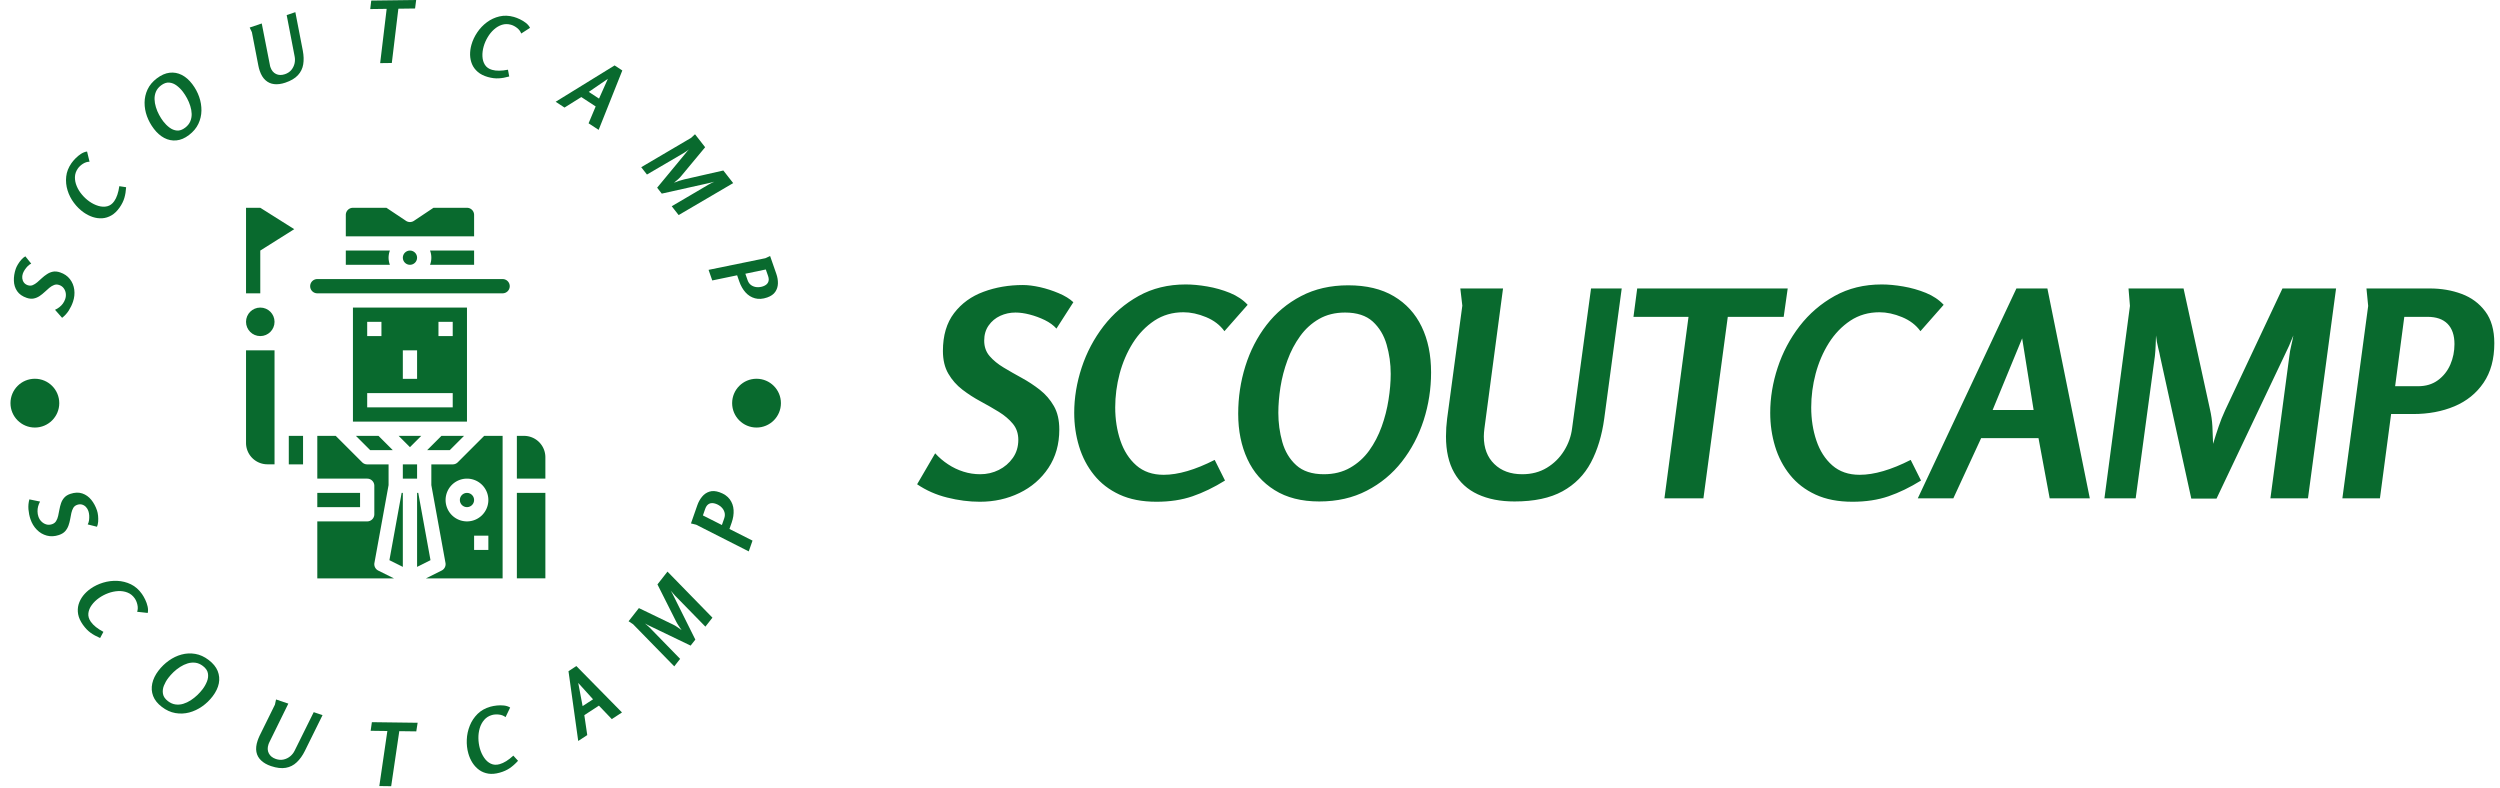 <svg xmlns="http://www.w3.org/2000/svg" version="1.1" xmlns:xlink="http://www.w3.org/1999/xlink" xmlns:svgjs="http://svgjs.dev/svgjs" width="1000" height="315" viewBox="0 0 1000 315"><g transform="matrix(1,0,0,1,-0.606,-0.259)"><svg viewBox="0 0 396 125" data-background-color="#ffffff" preserveAspectRatio="xMidYMid meet" height="315" width="1000" xmlns="http://www.w3.org/2000/svg" xmlns:xlink="http://www.w3.org/1999/xlink"><g id="tight-bounds" transform="matrix(1,0,0,1,0.24,0.103)"><svg viewBox="0 0 395.52 124.795" height="124.795" width="395.52"><g><svg viewBox="0 0 624.824 197.145" height="124.795" width="395.52"><g transform="matrix(1,0,0,1,229.304,71.327)"><svg viewBox="0 0 395.52 54.49" height="54.49" width="395.52"><g id="textblocktransform"><svg viewBox="0 0 395.52 54.49" height="54.49" width="395.52" id="textblock"><g><svg viewBox="0 0 395.52 54.49" height="54.49" width="395.52"><g transform="matrix(1,0,0,1,0,0)"><svg width="395.52" viewBox="-1.8 -37.3 275.08 37.9" height="54.49" data-palette-color="#096a2e"><path d="M16.65-37.2L16.65-37.2Q17.95-37.2 19.63-36.83 21.3-36.45 22.9-35.77 24.5-35.1 25.45-34.2L25.45-34.2 22.5-29.6Q21.75-30.45 20.48-31.08 19.2-31.7 17.85-32.05 16.5-32.4 15.35-32.4L15.35-32.4Q13.95-32.4 12.7-31.83 11.45-31.25 10.68-30.15 9.9-29.05 9.9-27.5L9.9-27.5Q9.9-25.9 10.85-24.8 11.8-23.7 13.3-22.8 14.8-21.9 16.45-21 18.1-20.1 19.6-18.93 21.1-17.75 22.05-16.1 23-14.45 23-12L23-12Q23-8.15 21.1-5.3 19.2-2.45 16.05-0.93 12.9 0.6 9.15 0.6L9.15 0.6Q6.35 0.6 3.45-0.13 0.55-0.85-1.8-2.45L-1.8-2.45 1.35-7.85Q2.35-6.75 3.6-5.93 4.85-5.1 6.28-4.65 7.7-4.2 9.2-4.2L9.2-4.2Q10.95-4.2 12.45-4.95 13.95-5.7 14.9-7.05 15.85-8.4 15.85-10.2L15.85-10.2Q15.85-11.85 14.9-13 13.95-14.15 12.45-15.08 10.95-16 9.28-16.9 7.6-17.8 6.1-18.95 4.6-20.1 3.65-21.73 2.7-23.35 2.7-25.7L2.7-25.7Q2.7-29.75 4.65-32.3 6.6-34.85 9.78-36.02 12.95-37.2 16.65-37.2ZM39.95 0.6L39.95 0.6Q36.2 0.6 33.5-0.65 30.8-1.9 29.05-4.08 27.3-6.25 26.45-9.05 25.6-11.85 25.6-14.9L25.6-14.9Q25.6-18.85 26.9-22.8 28.2-26.75 30.72-30.03 33.25-33.3 36.85-35.3 40.45-37.3 45.05-37.3L45.05-37.3Q46.75-37.3 48.8-36.95 50.85-36.6 52.75-35.83 54.65-35.05 55.85-33.75L55.85-33.75 51.8-29.15Q50.65-30.75 48.6-31.6 46.55-32.45 44.65-32.45L44.65-32.45Q41.8-32.45 39.57-30.98 37.35-29.5 35.82-27.08 34.3-24.65 33.52-21.73 32.75-18.8 32.75-15.85L32.75-15.85Q32.75-12.75 33.65-10.08 34.55-7.4 36.42-5.75 38.3-4.1 41.2-4.1L41.2-4.1Q43.1-4.1 45.32-4.75 47.55-5.4 50.1-6.7L50.1-6.7 51.9-3.1Q49-1.3 46.22-0.35 43.45 0.6 39.95 0.6ZM68.34 0.55L68.34 0.55Q63.7 0.55 60.55-1.43 57.39-3.4 55.8-6.85 54.2-10.3 54.2-14.75L54.2-14.75Q54.2-19.05 55.45-23.05 56.7-27.05 59.14-30.23 61.59-33.4 65.17-35.27 68.75-37.15 73.39-37.15L73.39-37.15Q78.14-37.15 81.34-35.25 84.55-33.35 86.19-29.95 87.84-26.55 87.84-21.95L87.84-21.95Q87.84-17.65 86.55-13.63 85.25-9.6 82.75-6.4 80.25-3.2 76.62-1.33 73 0.55 68.34 0.55ZM69.14-4.2L69.14-4.2Q71.75-4.2 73.72-5.33 75.69-6.45 77.05-8.33 78.39-10.2 79.22-12.5 80.05-14.8 80.42-17.2 80.8-19.6 80.8-21.7L80.8-21.7Q80.8-24.35 80.09-26.8 79.39-29.25 77.67-30.83 75.94-32.4 72.84-32.4L72.84-32.4Q70.25-32.4 68.3-31.28 66.34-30.15 65-28.28 63.64-26.4 62.8-24.1 61.95-21.8 61.57-19.4 61.2-17 61.2-14.9L61.2-14.9Q61.2-12.3 61.89-9.83 62.59-7.35 64.32-5.78 66.05-4.2 69.14-4.2ZM92.94-36.6L100.39-36.6 97.14-12.15Q97.09-11.8 97.07-11.48 97.04-11.15 97.04-10.8L97.04-10.8Q97.04-7.75 98.87-5.98 100.69-4.2 103.74-4.2L103.74-4.2Q106.19-4.2 108.04-5.33 109.89-6.45 111.04-8.3 112.19-10.15 112.44-12.25L112.44-12.25 115.74-36.6 121.09-36.6 118.04-13.9Q117.44-9.5 115.72-6.25 113.99-3 110.77-1.23 107.54 0.55 102.39 0.55L102.39 0.55Q98.69 0.55 95.99-0.7 93.29-1.95 91.87-4.48 90.44-7 90.44-10.8L90.44-10.8Q90.44-11.6 90.49-12.35 90.54-13.1 90.64-13.9L90.64-13.9 93.29-33.6 92.94-36.6ZM123.14-31.65L123.79-36.6 150.04-36.6 149.34-31.65 139.59-31.65 135.34 0 128.54 0 132.74-31.65 123.14-31.65ZM161.34 0.6L161.34 0.6Q157.59 0.6 154.89-0.65 152.19-1.9 150.44-4.08 148.69-6.25 147.84-9.05 146.99-11.85 146.99-14.9L146.99-14.9Q146.99-18.85 148.29-22.8 149.59-26.75 152.11-30.03 154.64-33.3 158.24-35.3 161.84-37.3 166.44-37.3L166.44-37.3Q168.14-37.3 170.19-36.95 172.24-36.6 174.14-35.83 176.04-35.05 177.24-33.75L177.24-33.75 173.19-29.15Q172.04-30.75 169.99-31.6 167.94-32.45 166.04-32.45L166.04-32.45Q163.19-32.45 160.96-30.98 158.74-29.5 157.21-27.08 155.69-24.65 154.91-21.73 154.14-18.8 154.14-15.85L154.14-15.85Q154.14-12.75 155.04-10.08 155.94-7.4 157.81-5.75 159.69-4.1 162.59-4.1L162.59-4.1Q164.49-4.1 166.71-4.75 168.94-5.4 171.49-6.7L171.49-6.7 173.29-3.1Q170.39-1.3 167.61-0.35 164.84 0.6 161.34 0.6ZM189.93-36.6L195.33-36.6 202.73 0 195.73 0 193.78-10.5 183.78-10.5 178.93 0 172.73 0 189.93-36.6ZM192.93-15.4L190.93-27.9 185.78-15.4 192.93-15.4ZM209.48-36.6L219.08-36.6 223.68-15.55Q224.03-14.05 224.11-12.55 224.18-11.05 224.23-9.5L224.23-9.5Q224.73-11.15 225.21-12.55 225.68-13.95 226.33-15.35L226.33-15.35 236.33-36.6 245.68-36.6 240.78 0 234.23 0 237.53-24.8Q237.63-25.7 237.86-26.63 238.08-27.55 238.23-28.4L238.23-28.4Q237.88-27.5 237.48-26.6 237.08-25.7 236.63-24.8L236.63-24.8 224.83 0.05 220.43 0.05 214.98-24.8Q214.93-25.15 214.66-26.23 214.38-27.3 214.28-28.4L214.28-28.4Q214.23-27.55 214.21-26.63 214.18-25.7 214.08-24.8L214.08-24.8 210.73 0 205.28 0 209.73-33.55 209.48-36.6ZM251.28-33.55L250.98-36.6 262.03-36.6Q265.03-36.6 267.58-35.65 270.13-34.7 271.7-32.6 273.28-30.5 273.28-27.05L273.28-27.05Q273.28-22.9 271.4-20.15 269.53-17.4 266.33-16.05 263.13-14.7 259.13-14.7L259.13-14.7 255.28-14.7 253.33 0 246.78 0 251.28-33.55ZM261.63-31.65L257.58-31.65 255.98-19.55 259.98-19.55Q262.03-19.55 263.45-20.6 264.88-21.65 265.61-23.33 266.33-25 266.33-26.9L266.33-26.9Q266.33-29.2 265.13-30.43 263.93-31.65 261.63-31.65L261.63-31.65Z" opacity="1" transform="matrix(1,0,0,1,0,0)" fill="#096a2e" class="wordmark-text-0" data-fill-palette-color="primary" id="text-0"></path></svg></g></svg></g></svg></g></svg></g><g><svg viewBox="0 0 197.145 197.145" height="197.145" width="197.145"><g><svg viewBox="0 0 197.145 197.145" height="197.145" width="197.145"><g transform="matrix(1,0,0,1,61.041,52.105)"><svg viewBox="0 0 75.063 92.935" height="92.935" width="75.063"><g><svg xmlns="http://www.w3.org/2000/svg" viewBox="11 6 42 52" x="0" y="0" height="92.935" width="75.063" class="icon-s-0" data-fill-palette-color="accent" id="s-0"><g fill="#096a2e" data-fill-palette-color="accent"><path d="M31 13a2.966 2.966 0 0 1 0.184-1H25v2h6.184A2.966 2.966 0 0 1 31 13Z" fill="#096a2e" data-fill-palette-color="accent"></path><circle cx="34" cy="13" r="1.0" fill="#096a2e" data-fill-palette-color="accent"></circle><path d="M43 14V12H36.816a2.809 2.809 0 0 1 0 2Z" fill="#096a2e" data-fill-palette-color="accent"></path><path d="M43 7a1 1 0 0 0-1-1H37.3L34.555 7.832a1 1 0 0 1-1.11 0L30.7 6H26a1 1 0 0 0-1 1v3H43Z" fill="#096a2e" data-fill-palette-color="accent"></path><path d="M26 36H42V20H26ZM38 22h2v2H38Zm-5 4h2v4H33Zm-5-4h2v2H28Zm0 10H40v2H28Z" fill="#096a2e" data-fill-palette-color="accent"></path><path d="M47 16H21a1 1 0 0 0 0 2H47a1 1 0 0 0 0-2Z" fill="#096a2e" data-fill-palette-color="accent"></path><path d="M11 38.99a3 3 0 0 0 3 3h1V26H11Z" fill="#096a2e" data-fill-palette-color="accent"></path><path d="M29.016 55.821L31 44.91V42H28a1 1 0 0 1-0.707-0.293L23.586 38H21v6h7a1 1 0 0 1 1 1v4a1 1 0 0 1-1 1H21v8H31.764l-2.211-1.1A1 1 0 0 1 29.016 55.821Z" fill="#096a2e" data-fill-palette-color="accent"></path><rect x="17" y="38" width="2" height="4" fill="#096a2e" data-fill-palette-color="accent"></rect><polygon points="31.586 40 29.586 38 26.414 38 28.414 40 31.586 40" fill="#096a2e" data-fill-palette-color="accent"></polygon><rect x="21" y="46" width="6" height="2" fill="#096a2e" data-fill-palette-color="accent"></rect><polygon points="41.586 38 38.414 38 36.414 40 39.586 40 41.586 38" fill="#096a2e" data-fill-palette-color="accent"></polygon><polygon points="35.586 38 32.414 38 34 39.586 35.586 38" fill="#096a2e" data-fill-palette-color="accent"></polygon><polygon points="31.118 55.441 33 56.382 33 46 32.834 46 31.118 55.441" fill="#096a2e" data-fill-palette-color="accent"></polygon><circle cx="42" cy="47" r="1.0" fill="#096a2e" data-fill-palette-color="accent"></circle><rect x="49" y="46" width="4" height="11.99" fill="#096a2e" data-fill-palette-color="accent"></rect><rect x="33" y="42" width="2" height="2" fill="#096a2e" data-fill-palette-color="accent"></rect><path d="M50 38H49v6h4V41A3 3 0 0 0 50 38Z" fill="#096a2e" data-fill-palette-color="accent"></path><path d="M40.707 41.707A1 1 0 0 1 40 42H37v2.91l1.984 10.911a1 1 0 0 1-0.537 1.074L36.236 58H47V38H44.414ZM45 54H43V52h2Zm-3-4a3 3 0 1 1 3-3A3 3 0 0 1 42 50Z" fill="#096a2e" data-fill-palette-color="accent"></path><polygon points="35.166 46 35 46 35 56.382 36.882 55.441 35.166 46" fill="#096a2e" data-fill-palette-color="accent"></polygon><circle cx="13" cy="22" r="2.0" fill="#096a2e" data-fill-palette-color="accent"></circle><polygon points="13 12 17.764 9 13 6 11 6 11 18 13 18 13 12" fill="#096a2e" data-fill-palette-color="accent"></polygon></g></svg></g></svg></g><g><path d="M3.282 67.452v0c0.118-0.353 0.305-0.743 0.561-1.169 0.253-0.42 0.543-0.814 0.869-1.182 0.335-0.372 0.666-0.647 0.992-0.825v0l1.471 1.829c-0.295 0.126-0.585 0.333-0.872 0.624-0.287 0.29-0.538 0.602-0.756 0.935-0.217 0.334-0.378 0.656-0.481 0.965v0c-0.129 0.385-0.174 0.77-0.134 1.155 0.044 0.393 0.181 0.748 0.411 1.063 0.227 0.307 0.551 0.532 0.974 0.674v0c0.429 0.144 0.838 0.137 1.228-0.02 0.383-0.159 0.765-0.399 1.146-0.721 0.383-0.328 0.77-0.675 1.16-1.042 0.396-0.365 0.822-0.696 1.279-0.992 0.453-0.304 0.946-0.511 1.481-0.619 0.534-0.108 1.136-0.051 1.804 0.173v0c1.041 0.349 1.862 0.912 2.465 1.689 0.602 0.777 0.966 1.66 1.09 2.649 0.129 0.997 0.023 2.003-0.317 3.019v0c-0.256 0.763-0.613 1.506-1.073 2.229-0.464 0.714-1.017 1.318-1.66 1.811v0l-1.776-2.016c0.394-0.17 0.758-0.388 1.093-0.654 0.341-0.264 0.636-0.569 0.885-0.914 0.249-0.345 0.442-0.722 0.579-1.131v0c0.159-0.473 0.206-0.948 0.141-1.426-0.067-0.471-0.239-0.897-0.518-1.279-0.279-0.381-0.665-0.654-1.157-0.819v0c-0.448-0.15-0.87-0.148-1.265 0.008-0.402 0.153-0.797 0.389-1.184 0.708-0.39 0.325-0.78 0.675-1.173 1.048-0.398 0.372-0.819 0.708-1.263 1.008-0.453 0.304-0.943 0.512-1.472 0.622-0.528 0.111-1.111 0.059-1.747-0.154v0c-1.097-0.368-1.904-0.933-2.42-1.695-0.516-0.762-0.787-1.628-0.813-2.598-0.034-0.966 0.117-1.95 0.452-2.953z" fill="#096a2e" data-fill-palette-color="accent"></path><path d="M29.325 52.055v0c-0.615 0.876-1.292 1.527-2.029 1.952-0.741 0.43-1.508 0.672-2.301 0.725-0.798 0.049-1.595-0.055-2.39-0.313-0.796-0.267-1.551-0.65-2.264-1.151v0c-0.925-0.65-1.744-1.452-2.455-2.407-0.715-0.949-1.248-1.99-1.598-3.123-0.351-1.132-0.464-2.285-0.34-3.457 0.124-1.172 0.565-2.298 1.322-3.375v0c0.279-0.397 0.628-0.807 1.046-1.228 0.418-0.422 0.874-0.793 1.367-1.113 0.499-0.316 0.998-0.506 1.497-0.57v0l0.619 2.556c-0.563 0.003-1.115 0.176-1.657 0.519-0.532 0.341-0.955 0.735-1.269 1.182v0c-0.466 0.664-0.712 1.378-0.735 2.141-0.019 0.767 0.131 1.526 0.448 2.278 0.314 0.757 0.75 1.466 1.31 2.127 0.556 0.667 1.179 1.243 1.871 1.728v0c0.724 0.508 1.473 0.876 2.248 1.104 0.78 0.231 1.517 0.265 2.21 0.1 0.696-0.169 1.283-0.594 1.761-1.274v0c0.313-0.446 0.576-0.982 0.786-1.606 0.215-0.63 0.38-1.351 0.495-2.164v0l1.707 0.261c-0.055 0.969-0.2 1.859-0.435 2.668-0.232 0.804-0.636 1.618-1.214 2.44z" fill="#096a2e" data-fill-palette-color="accent"></path><path d="M46.738 33.86v0c-1.059 0.805-2.117 1.254-3.174 1.347-1.062 0.097-2.076-0.11-3.041-0.621-0.956-0.51-1.82-1.273-2.593-2.29v0c-0.745-0.98-1.323-2.032-1.734-3.156-0.406-1.128-0.604-2.268-0.595-3.42 0.009-1.143 0.258-2.239 0.747-3.287 0.49-1.049 1.264-1.976 2.323-2.781v0c1.08-0.821 2.151-1.292 3.212-1.413 1.061-0.121 2.073 0.062 3.037 0.549 0.964 0.487 1.844 1.255 2.64 2.304v0c0.745 0.98 1.319 2.043 1.723 3.19 0.4 1.142 0.591 2.295 0.575 3.46-0.015 1.156-0.273 2.263-0.773 3.319-0.5 1.057-1.282 1.99-2.347 2.799zM45.778 32.02v0c0.593-0.451 1.018-0.974 1.275-1.57 0.253-0.602 0.372-1.231 0.357-1.888-0.019-0.662-0.135-1.326-0.348-1.991-0.208-0.669-0.477-1.309-0.806-1.919-0.33-0.61-0.678-1.156-1.044-1.637v0c-0.459-0.604-0.979-1.123-1.56-1.559-0.585-0.441-1.209-0.689-1.871-0.746-0.666-0.062-1.353 0.176-2.063 0.715v0c-0.593 0.451-1.015 0.972-1.267 1.565-0.248 0.598-0.364 1.225-0.349 1.882 0.019 0.662 0.132 1.328 0.34 1.997 0.203 0.673 0.469 1.315 0.798 1.925 0.33 0.61 0.678 1.156 1.045 1.637v0c0.451 0.593 0.969 1.11 1.554 1.551 0.59 0.446 1.215 0.697 1.877 0.754 0.671 0.058 1.358-0.18 2.062-0.716z" fill="#096a2e" data-fill-palette-color="accent"></path><path d="M61.958 6.905l3.026-1.019 2.036 10.39c0.013 0.101 0.031 0.197 0.054 0.287 0.023 0.09 0.051 0.183 0.083 0.277v0c0.278 0.826 0.748 1.397 1.41 1.715 0.653 0.313 1.396 0.33 2.227 0.05v0c0.662-0.223 1.194-0.571 1.596-1.043 0.394-0.477 0.665-1.017 0.813-1.621 0.139-0.608 0.148-1.208 0.026-1.798v0l-1.995-10.362 2.174-0.732 1.873 9.655c0.237 1.247 0.271 2.39 0.102 3.429-0.169 1.04-0.611 1.946-1.326 2.721-0.713 0.78-1.766 1.405-3.158 1.874v0c-1.009 0.34-1.936 0.462-2.782 0.369-0.846-0.094-1.577-0.42-2.193-0.978-0.62-0.549-1.104-1.341-1.452-2.374v0c-0.072-0.214-0.136-0.424-0.191-0.631-0.051-0.214-0.1-0.433-0.148-0.656v0l-1.622-8.381z" fill="#096a2e" data-fill-palette-color="accent"></path><path d="M92.187 2.273l0.252-2.129 11.264-0.144-0.272 2.129-4.191 0.054-1.641 13.611-2.923 0.037 1.631-13.611z" fill="#096a2e" data-fill-palette-color="accent"></path><path d="M121.674 19.308v0c-1.03-0.292-1.868-0.715-2.513-1.272-0.651-0.558-1.132-1.202-1.443-1.933-0.31-0.737-0.474-1.524-0.494-2.358-0.011-0.84 0.102-1.679 0.339-2.517v0c0.308-1.088 0.795-2.125 1.462-3.112 0.66-0.988 1.467-1.835 2.419-2.54 0.953-0.705 2.003-1.192 3.152-1.462 1.148-0.27 2.355-0.225 3.622 0.134v0c0.467 0.132 0.969 0.326 1.505 0.582 0.536 0.255 1.037 0.563 1.501 0.922 0.463 0.366 0.807 0.775 1.033 1.226v0l-2.209 1.428c-0.189-0.53-0.534-0.995-1.037-1.393-0.498-0.39-1.009-0.659-1.534-0.807v0c-0.781-0.221-1.535-0.217-2.264 0.012-0.73 0.236-1.398 0.627-2.002 1.175-0.611 0.546-1.136 1.192-1.575 1.939-0.446 0.745-0.784 1.524-1.014 2.336v0c-0.241 0.851-0.341 1.68-0.3 2.487 0.039 0.813 0.251 1.519 0.634 2.119 0.39 0.601 0.985 1.015 1.785 1.241v0c0.525 0.149 1.117 0.219 1.775 0.212 0.665-0.005 1.4-0.087 2.206-0.246v0l0.318 1.697c-0.933 0.268-1.821 0.425-2.663 0.47-0.836 0.047-1.737-0.067-2.703-0.34z" fill="#096a2e" data-fill-palette-color="accent"></path><path d="M153.46 16.405l1.937 1.267-5.935 14.894-2.522-1.649 1.775-4.228-3.599-2.353-4.213 2.634-2.222-1.453zM149.558 24.725l2.219-4.962-4.791 3.281z" fill="#096a2e" data-fill-palette-color="accent"></path><path d="M173.624 33.665l2.544 3.254-5.912 7.115c-0.27 0.346-0.569 0.66-0.897 0.942-0.323 0.278-0.656 0.559-0.999 0.845v0c0.462-0.176 0.891-0.334 1.288-0.475 0.4-0.136 0.818-0.255 1.252-0.358v0l9.827-2.236 2.47 3.16-13.677 8.018-1.733-2.216 9.26-5.44c0.225-0.134 0.461-0.259 0.707-0.375 0.251-0.111 0.485-0.223 0.702-0.334v0c-0.266 0.081-0.535 0.152-0.808 0.214-0.274 0.071-0.552 0.136-0.834 0.196v0l-11.525 2.575-1.161-1.485 6.959-8.416c0.07-0.072 0.204-0.236 0.401-0.491 0.192-0.251 0.403-0.484 0.633-0.697v0c-0.197 0.137-0.402 0.285-0.616 0.443-0.214 0.159-0.433 0.305-0.658 0.439v0l-9.272 5.424-1.437-1.84 12.524-7.371z" fill="#096a2e" data-fill-palette-color="accent"></path><path d="M191.263 64.749l1.191-0.553 1.563 4.485c0.282 0.81 0.415 1.606 0.398 2.386-0.019 0.774-0.237 1.474-0.654 2.098-0.417 0.624-1.093 1.099-2.028 1.425v0c-1.124 0.392-2.146 0.462-3.065 0.212-0.916-0.244-1.707-0.736-2.373-1.477-0.666-0.74-1.188-1.65-1.564-2.73v0l-0.545-1.564-6.236 1.295-0.926-2.657zM191.954 69.22l-0.574-1.649-5.132 1.069 0.564 1.621c0.193 0.553 0.497 0.971 0.913 1.256 0.425 0.289 0.897 0.452 1.417 0.489 0.52 0.037 1.038-0.034 1.553-0.213v0c0.622-0.217 1.039-0.545 1.252-0.986 0.221-0.436 0.224-0.965 0.007-1.587z" fill="#096a2e" data-fill-palette-color="accent"></path><path d="M23.678 128.018v0c0.121 0.359 0.208 0.786 0.262 1.28 0.05 0.503 0.058 1.005 0.024 1.508-0.041 0.505-0.139 0.931-0.296 1.279v0l-2.324-0.587c0.163-0.287 0.275-0.633 0.334-1.039 0.051-0.41 0.065-0.818 0.041-1.224-0.031-0.404-0.1-0.766-0.208-1.088v0c-0.129-0.385-0.331-0.724-0.606-1.017-0.274-0.294-0.602-0.496-0.983-0.606-0.373-0.106-0.773-0.087-1.201 0.057v0c-0.441 0.148-0.77 0.403-0.986 0.763-0.213 0.367-0.377 0.797-0.492 1.292-0.106 0.499-0.205 1.017-0.298 1.553-0.097 0.545-0.238 1.077-0.421 1.594-0.188 0.526-0.464 0.998-0.829 1.416-0.367 0.411-0.888 0.73-1.562 0.957v0c-1.065 0.358-2.08 0.409-3.045 0.151-0.964-0.258-1.801-0.752-2.509-1.482-0.715-0.728-1.247-1.609-1.595-2.643v0c-0.261-0.775-0.428-1.596-0.502-2.462-0.068-0.869 0.01-1.702 0.233-2.5v0l2.68 0.551c-0.209 0.379-0.372 0.781-0.489 1.207-0.112 0.417-0.162 0.844-0.148 1.281 0.005 0.433 0.078 0.858 0.219 1.274v0c0.163 0.485 0.418 0.898 0.764 1.238 0.348 0.346 0.753 0.589 1.213 0.728 0.459 0.133 0.937 0.116 1.436-0.051v0c0.454-0.153 0.795-0.411 1.023-0.776 0.232-0.373 0.405-0.81 0.517-1.311 0.121-0.497 0.225-1.02 0.314-1.569 0.097-0.545 0.234-1.079 0.409-1.6 0.175-0.522 0.443-0.988 0.803-1.397 0.365-0.417 0.869-0.734 1.512-0.951v0c1.122-0.378 2.127-0.414 3.016-0.11 0.88 0.3 1.631 0.834 2.254 1.6 0.616 0.768 1.096 1.663 1.44 2.684z" fill="#096a2e" data-fill-palette-color="accent"></path><path d="M20.128 156.648v0c-0.631-0.898-1.026-1.771-1.183-2.62-0.152-0.852-0.117-1.67 0.105-2.452 0.232-0.781 0.607-1.508 1.125-2.182 0.528-0.672 1.156-1.264 1.885-1.776v0c0.936-0.658 1.984-1.163 3.143-1.515 1.159-0.352 2.343-0.501 3.551-0.448 1.199 0.051 2.34 0.339 3.424 0.862 1.078 0.527 2.001 1.337 2.77 2.431v0c0.283 0.403 0.556 0.878 0.819 1.424 0.263 0.547 0.46 1.111 0.592 1.694 0.133 0.582 0.145 1.126 0.038 1.632v0l-2.656-0.291c0.186-0.545 0.207-1.134 0.064-1.765-0.139-0.626-0.369-1.167-0.691-1.625v0c-0.474-0.675-1.076-1.154-1.804-1.438-0.719-0.283-1.496-0.404-2.329-0.363-0.839 0.045-1.671 0.22-2.497 0.524-0.827 0.305-1.591 0.704-2.293 1.197v0c-0.74 0.52-1.352 1.113-1.835 1.778-0.487 0.66-0.77 1.351-0.849 2.072-0.078 0.722 0.126 1.428 0.612 2.119v0c0.321 0.457 0.744 0.896 1.267 1.317 0.523 0.421 1.154 0.827 1.893 1.218v0l-0.828 1.546c-0.916-0.389-1.721-0.835-2.416-1.338-0.686-0.502-1.322-1.169-1.907-2.001z" fill="#096a2e" data-fill-palette-color="accent"></path><path d="M39.944 177.267v0c-1.08-0.821-1.813-1.737-2.198-2.747-0.381-1.016-0.453-2.065-0.216-3.147 0.237-1.081 0.748-2.138 1.533-3.171v0c0.757-0.996 1.633-1.846 2.628-2.552 1-0.711 2.062-1.219 3.188-1.524 1.126-0.306 2.27-0.36 3.431-0.162 1.156 0.193 2.274 0.701 3.355 1.521v0c1.102 0.837 1.856 1.757 2.264 2.76 0.403 1.008 0.501 2.051 0.291 3.129-0.218 1.079-0.734 2.153-1.546 3.223v0c-0.757 0.996-1.64 1.845-2.65 2.547-1.014 0.708-2.092 1.213-3.232 1.517-1.146 0.299-2.305 0.345-3.477 0.14-1.167-0.202-2.29-0.713-3.371-1.534zM41.477 175.826v0c0.604 0.459 1.232 0.731 1.885 0.818 0.658 0.091 1.31 0.035 1.957-0.167 0.642-0.197 1.26-0.488 1.853-0.873 0.597-0.39 1.152-0.829 1.664-1.316 0.507-0.492 0.946-0.981 1.317-1.469v0c0.467-0.614 0.835-1.27 1.105-1.966 0.272-0.687 0.345-1.367 0.221-2.038-0.12-0.667-0.539-1.274-1.26-1.822v0c-0.604-0.459-1.229-0.729-1.877-0.812-0.657-0.081-1.306-0.023-1.948 0.173-0.642 0.197-1.265 0.488-1.868 0.875-0.598 0.381-1.154 0.815-1.666 1.302-0.511 0.497-0.95 0.986-1.316 1.469v0c-0.459 0.604-0.828 1.255-1.108 1.952-0.27 0.697-0.343 1.381-0.218 2.052 0.12 0.667 0.539 1.274 1.259 1.822z" fill="#096a2e" data-fill-palette-color="accent"></path><path d="M68.569 175.395l3.082 1.039-4.753 9.674c-0.044 0.09-0.085 0.179-0.12 0.265-0.038 0.092-0.073 0.186-0.105 0.28v0c-0.284 0.845-0.256 1.595 0.084 2.25 0.339 0.661 0.927 1.133 1.766 1.416v0c0.674 0.227 1.319 0.272 1.933 0.135 0.615-0.137 1.169-0.407 1.663-0.809 0.487-0.404 0.863-0.885 1.127-1.441v0l4.769-9.628 2.212 0.746-4.432 8.972c-0.574 1.161-1.251 2.109-2.031 2.842-0.776 0.742-1.691 1.206-2.743 1.393-1.061 0.19-2.3 0.047-3.718-0.431v0c-1.021-0.344-1.845-0.814-2.473-1.412-0.635-0.593-1.031-1.305-1.186-2.136-0.155-0.831-0.057-1.77 0.296-2.817v0c0.074-0.221 0.153-0.433 0.236-0.637 0.083-0.204 0.174-0.412 0.273-0.623v0l3.841-7.782z" fill="#096a2e" data-fill-palette-color="accent"></path><path d="M92.29 183.248l0.308-2.161 11.473 0.15-0.338 2.16-4.26-0.055-2.035 13.803-2.973-0.039 2.015-13.803z" fill="#096a2e" data-fill-palette-color="accent"></path><path d="M124.665 193.745v0c-1.056 0.298-2.011 0.381-2.864 0.248-0.855-0.139-1.614-0.443-2.278-0.912-0.66-0.477-1.222-1.072-1.686-1.784-0.459-0.721-0.81-1.51-1.051-2.368v0c-0.311-1.101-0.44-2.257-0.388-3.467 0.052-1.21 0.304-2.377 0.754-3.499 0.446-1.114 1.095-2.095 1.948-2.944 0.854-0.842 1.925-1.445 3.211-1.808v0c0.474-0.134 1.012-0.234 1.616-0.3 0.603-0.067 1.201-0.066 1.794 0.001 0.593 0.068 1.11 0.236 1.552 0.506v0l-1.155 2.409c-0.453-0.356-1.001-0.571-1.644-0.645-0.637-0.076-1.224-0.038-1.761 0.113v0c-0.794 0.224-1.446 0.633-1.956 1.226-0.505 0.585-0.877 1.277-1.114 2.077-0.236 0.806-0.347 1.649-0.333 2.53 0.014 0.881 0.137 1.734 0.37 2.56v0c0.246 0.871 0.602 1.644 1.07 2.321 0.461 0.679 1.019 1.174 1.674 1.487 0.655 0.313 1.389 0.354 2.201 0.125v0c0.538-0.152 1.092-0.405 1.663-0.76 0.57-0.354 1.163-0.815 1.776-1.382v0l1.184 1.294c-0.67 0.735-1.358 1.347-2.063 1.836-0.701 0.481-1.54 0.86-2.52 1.136z" fill="#096a2e" data-fill-palette-color="accent"></path><path d="M141.901 168.302l1.973-1.286 11.441 11.634-2.558 1.667-3.224-3.377-3.661 2.387 0.734 4.999-2.265 1.477zM148.057 175.353l-3.712-4.106 1.096 5.812z" fill="#096a2e" data-fill-palette-color="accent"></path><path d="M156.968 155.779l2.585-3.298 8.484 4.089c0.407 0.192 0.787 0.414 1.139 0.664 0.362 0.25 0.725 0.509 1.089 0.778v0c-0.287-0.411-0.549-0.798-0.787-1.162-0.237-0.355-0.456-0.734-0.657-1.136v0l-4.614-9.17 2.517-3.211 11.27 11.547-1.766 2.253-7.642-7.815c-0.184-0.186-0.362-0.39-0.536-0.61-0.172-0.211-0.344-0.413-0.514-0.606v0c0.148 0.243 0.287 0.491 0.418 0.746 0.14 0.253 0.271 0.512 0.392 0.776v0l5.361 10.757-1.181 1.507-10.015-4.819c-0.087-0.051-0.278-0.142-0.573-0.272-0.301-0.134-0.587-0.287-0.858-0.458v0c0.191 0.166 0.389 0.334 0.594 0.504 0.211 0.173 0.408 0.353 0.591 0.54v0l7.629 7.83-1.471 1.877-10.335-10.573z" fill="#096a2e" data-fill-palette-color="accent"></path><path d="M173.915 131.572l-1.305-0.319 1.594-4.558c0.288-0.822 0.686-1.539 1.196-2.151 0.503-0.613 1.12-1.035 1.849-1.266 0.729-0.231 1.568-0.181 2.516 0.151v0c1.143 0.4 2.003 0.993 2.58 1.779 0.573 0.778 0.891 1.672 0.954 2.681 0.063 1.009-0.098 2.062-0.482 3.161v0l-0.556 1.591 5.784 2.922-0.945 2.703zM176.188 127.579l-0.583 1.667 4.761 2.405 0.577-1.648c0.198-0.565 0.22-1.093 0.067-1.583-0.15-0.497-0.421-0.922-0.811-1.277-0.394-0.363-0.852-0.636-1.373-0.819v0c-0.634-0.222-1.175-0.228-1.622-0.017-0.455 0.214-0.794 0.638-1.016 1.272z" fill="#096a2e" data-fill-palette-color="accent"></path><path d="M1.976 101.091c0-3.378 2.739-6.117 6.117-6.117 3.378 0 6.117 2.739 6.117 6.118 0 3.378-2.739 6.117-6.117 6.117-3.378 0-6.117-2.739-6.117-6.117z" fill="#096a2e" data-fill-palette-color="accent"></path><path d="M182.935 101.091c0-3.378 2.739-6.117 6.117-6.117 3.378 0 6.117 2.739 6.117 6.118 0 3.378-2.739 6.117-6.117 6.117-3.378 0-6.117-2.739-6.117-6.117z" fill="#096a2e" data-fill-palette-color="accent"></path></g></svg></g></svg></g></svg></g><defs></defs></svg><rect width="395.52" height="124.795" fill="none" stroke="none" visibility="hidden"></rect></g></svg></g></svg>